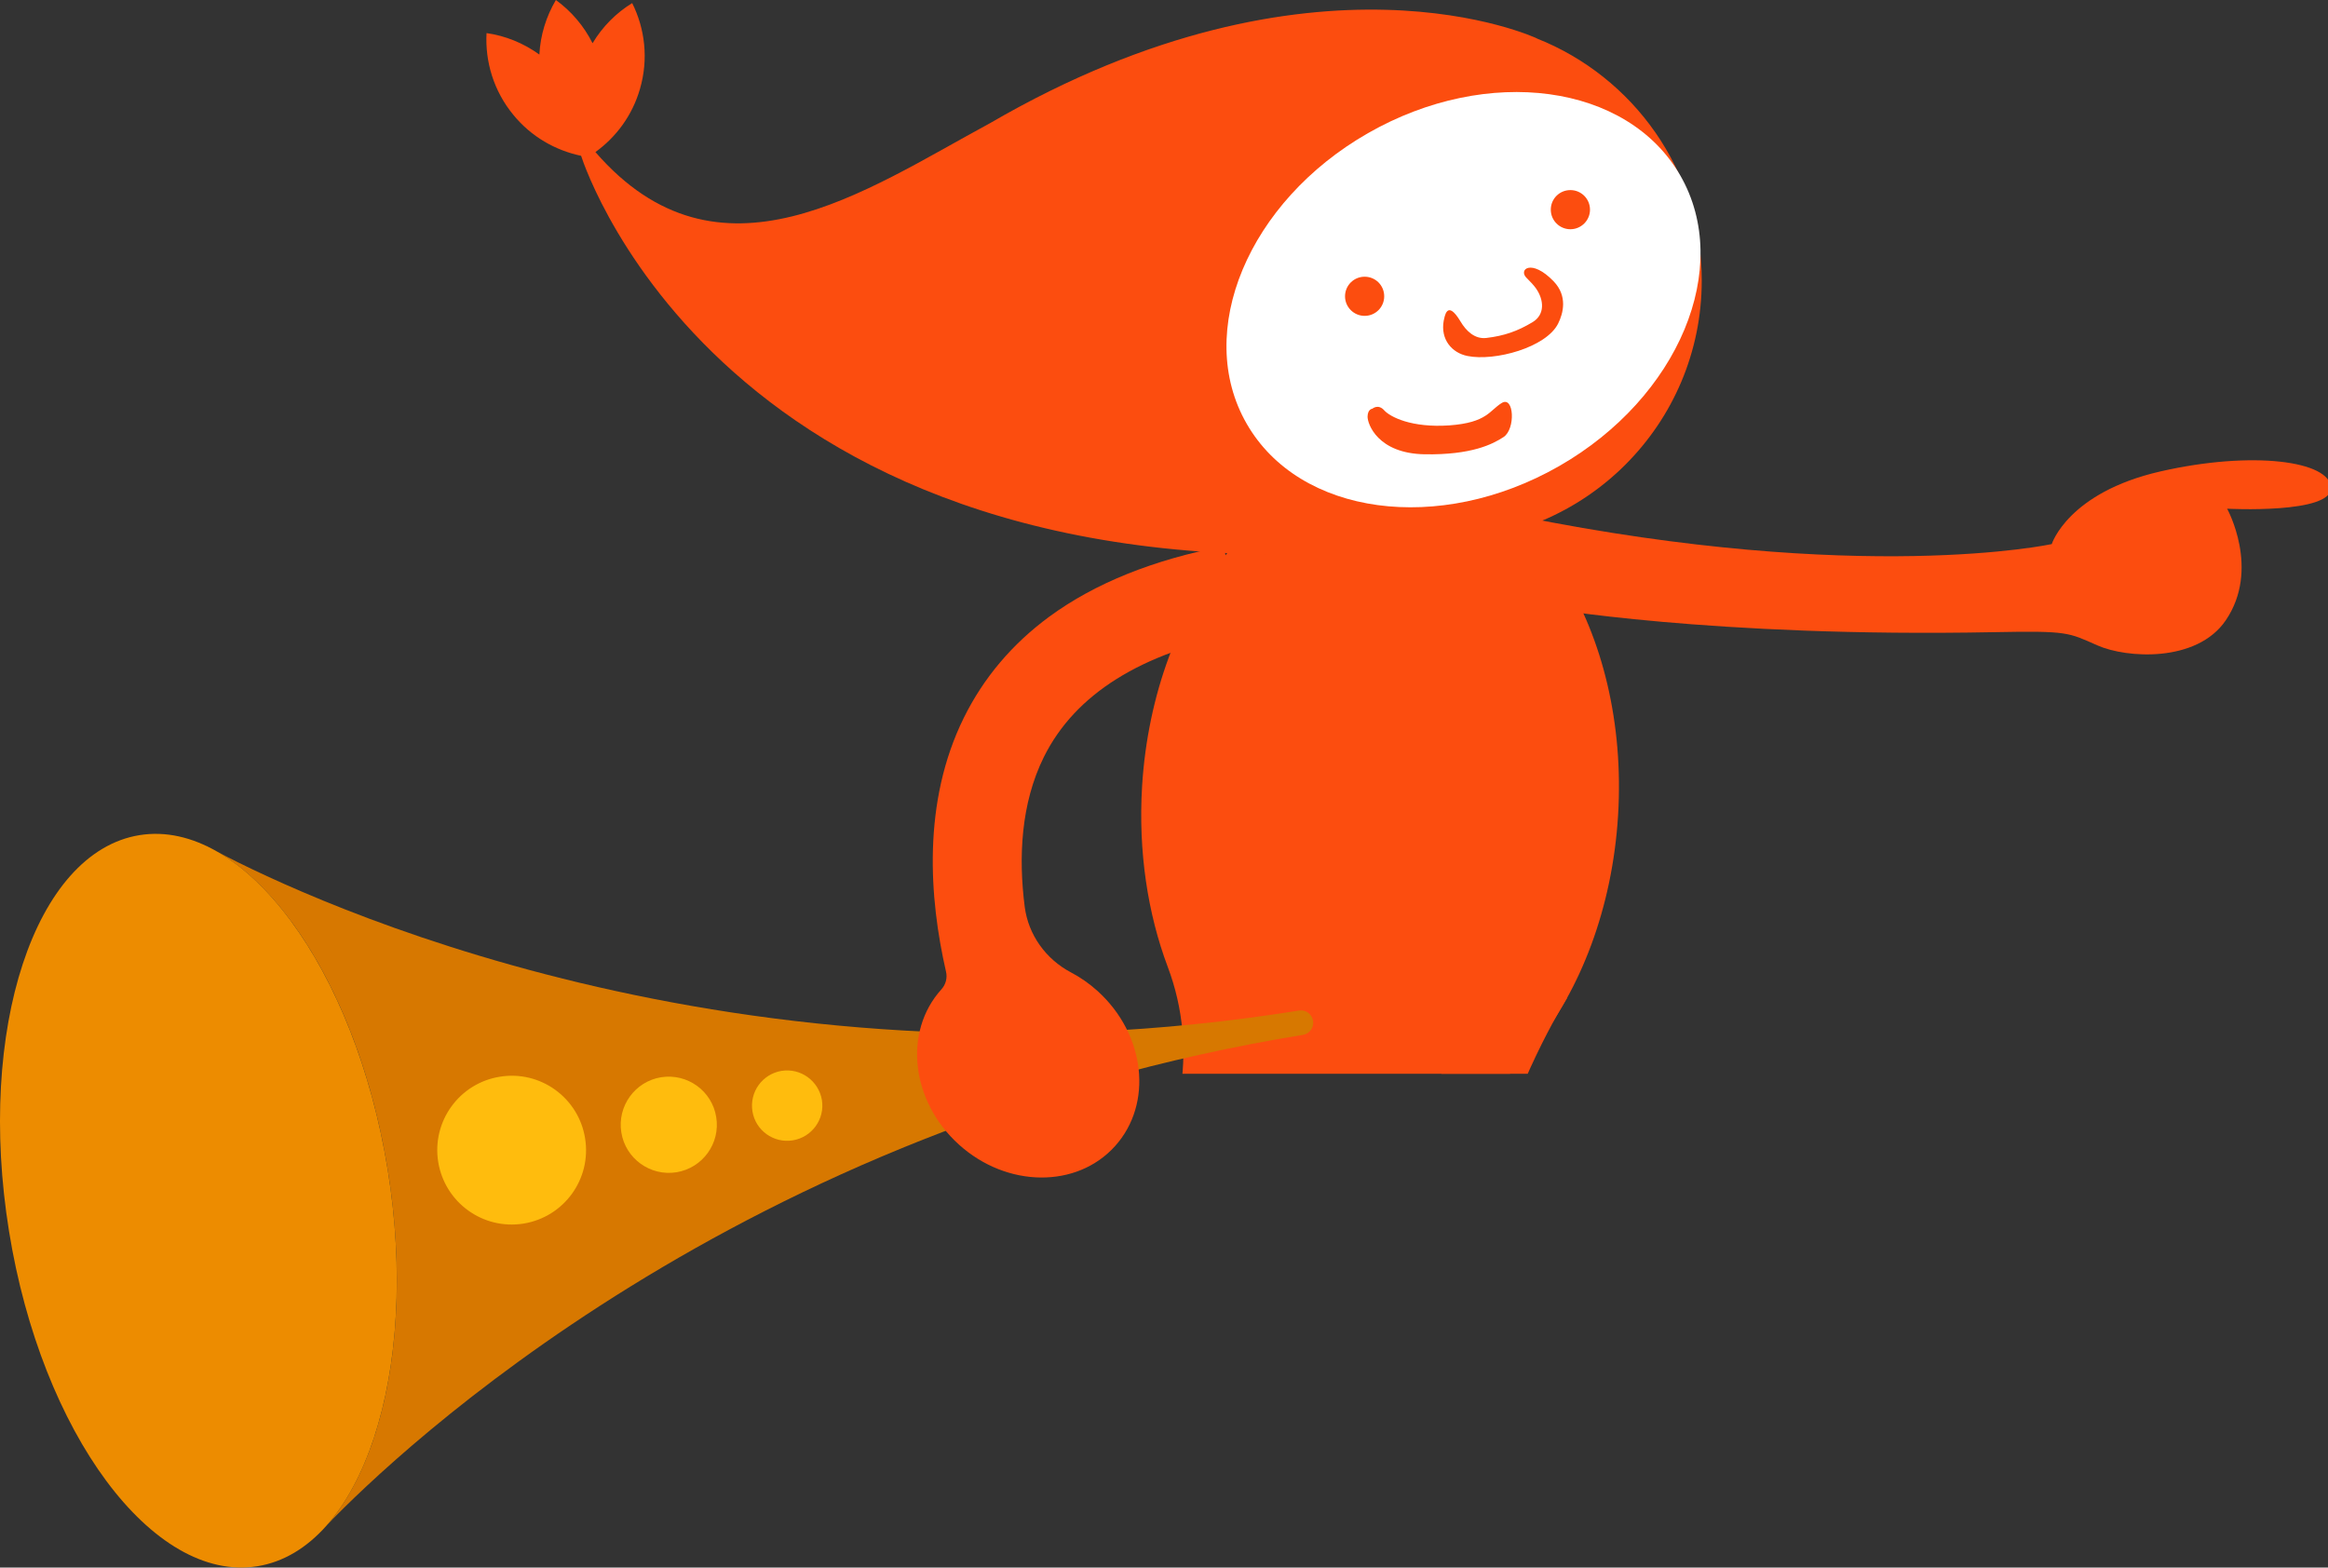 <svg width="297" height="200" viewBox="0 0 297 200" fill="none" xmlns="http://www.w3.org/2000/svg">
    <rect x="0" y="0" width="297" height="200" fill="#333333" stroke="none"/>
    <g clip-path="url(#clip0_1391_93258)">
        <path d="M199.95 127.285C199.95 127.285 177.717 162.003 192.744 190.842C192.744 190.842 204.29 187.782 214.744 196.846C223.816 204.699 235.586 217.759 232.454 222.557C228.901 228.001 203.647 219.458 196.369 216.722C183.981 212.05 172.546 192.763 184.793 132.431C184.401 133.149 186.214 129.163 186.214 129.163L199.95 127.285Z" fill="#FC4D0F"/>
        <path d="M178.686 59.534C195.457 60.572 207.874 80.488 206.428 104.055C204.983 127.608 190.218 145.872 173.447 144.845C172.886 144.805 172.31 144.748 171.76 144.679C166.506 143.947 161.436 146.881 159.527 151.833C154.708 164.261 150.228 182.255 154.737 199.847C156.014 204.828 160.44 208.347 165.597 208.43C170.131 208.501 175.665 208.853 180.89 213.579C190.768 222.528 202.944 237.466 199.503 242.828C195.302 249.392 168.081 238.953 159.976 236.008C137.502 227.86 145.114 169.267 150.479 139.796C151.479 134.284 150.958 128.603 148.976 123.356C146.434 116.595 145.201 108.684 145.704 100.324C147.153 76.771 161.929 58.507 178.686 59.534Z" fill="#FC4D0F"/>
        <path d="M193.953 65.872L196.65 77.489C196.65 77.489 218.34 81.36 254.465 80.656C263.807 80.477 263.836 80.685 267.572 82.34C271.294 83.996 280.255 84.57 283.951 79.155C288.403 72.62 284.131 64.906 284.131 64.906C284.131 64.906 297.519 65.606 297.378 62.227C297.252 58.83 287.446 57.455 275.619 60.148C263.807 62.856 261.757 69.42 261.757 69.42C261.757 69.42 237.567 74.666 193.953 65.872Z" fill="#FC4D0F"/>
        <path d="M196.074 4.912V4.898C196.074 4.898 167.828 -8.442 126.263 15.739C110.293 24.368 91.71 37.551 75.963 19.402C78.617 17.481 80.681 14.716 81.652 11.322C82.749 7.534 82.285 3.663 80.652 0.395C78.617 1.641 76.862 3.397 75.597 5.516C74.489 3.297 72.871 1.418 70.918 1.52588e-05C69.685 2.09 68.941 4.464 68.811 6.959C66.79 5.501 64.471 4.56 62.072 4.223C61.874 7.871 62.982 11.602 65.485 14.647C67.772 17.452 70.864 19.19 74.137 19.88C74.741 21.743 93.634 78.412 181.579 69.884C181.579 69.898 181.636 69.55 181.733 68.918C182.435 68.961 183.125 69.029 183.826 69.029C202.198 69.029 217.103 54.148 217.103 35.798C217.103 21.772 208.379 9.792 196.074 4.912Z" fill="#FC4D0F"/>
        <path d="M159.047 54.062C165.775 65.79 183.614 68.218 198.897 59.477C214.179 50.723 221.105 34.129 214.377 22.404C207.649 10.676 189.81 8.249 174.527 16.989C159.244 25.726 152.304 42.338 159.047 54.062Z" fill="white"/>
        <path d="M184.182 40.934C184.293 40.542 184.545 38.043 186.328 41.016C187.044 42.223 188.141 43.289 189.615 43.121C191.891 42.855 193.621 42.252 195.545 41.088C197.087 40.147 197.019 38.294 195.937 36.768C195.642 36.348 195.135 35.842 194.772 35.475C193.646 34.398 195.361 32.937 198.213 35.899C200.011 37.777 199.436 39.964 198.788 41.271C197.271 44.342 190.683 46.123 187.227 45.422C185.235 45.031 183.757 43.318 184.182 40.934Z" fill="#FC4D0F"/>
        <path d="M176.594 37.806C176.594 39.181 175.487 40.301 174.095 40.301C172.718 40.301 171.596 39.181 171.596 37.806C171.596 36.416 172.718 35.306 174.095 35.306C175.487 35.306 176.594 36.416 176.594 37.806Z" fill="#FC4D0F"/>
        <path d="M202.848 26.753C202.848 28.124 201.722 29.248 200.348 29.248C198.957 29.248 197.846 28.124 197.846 26.753C197.846 25.363 198.957 24.253 200.348 24.253C201.722 24.253 202.848 25.363 202.848 26.753Z" fill="#FC4D0F"/>
        <path d="M175.089 52.141C175.089 52.141 174.499 52.184 174.471 53.135C174.445 54.076 175.765 57.865 181.763 57.962C187.747 58.059 190.429 56.673 191.821 55.761C193.363 54.751 193.169 50.471 191.594 51.412C190.023 52.363 189.739 53.922 184.909 54.274C180.077 54.608 177.351 53.193 176.592 52.352C175.833 51.494 175.089 52.141 175.089 52.141Z" fill="#FC4D0F"/>
    </g>
    <path d="M26.38 107.974L26.366 107.945C26.42 107.974 26.477 108.017 26.535 108.042C26.477 108.017 26.42 108.003 26.38 107.974Z" fill="#ED8C00"/>
    <path d="M40.552 195.802C40.566 195.787 40.58 195.773 40.595 195.759C40.58 195.773 40.566 195.787 40.552 195.802Z" fill="#ED8C00"/>
    <path d="M166.227 132.037C94.352 143.739 50.863 185.096 41.776 194.507C49.219 185.995 52.578 168.521 49.475 149.302C46.368 130.001 37.633 114.437 27.827 108.733C39.205 114.703 93.607 140.481 165.738 128.933C166.579 128.807 167.367 129.368 167.507 130.21L167.521 130.267C167.647 131.109 167.072 131.896 166.227 132.037Z" fill="#D77800"/>
    <path d="M63.77 137.377C68.941 136.532 73.814 140.06 74.644 145.228C75.486 150.414 71.973 155.272 66.791 156.117C61.609 156.944 56.747 153.431 55.906 148.249C55.075 143.081 58.589 138.204 63.77 137.377Z" fill="#FFBC0D"/>
    <path d="M84.337 137.445C87.692 136.913 90.842 139.189 91.374 142.53C91.921 145.875 89.645 149.021 86.304 149.568C82.96 150.104 79.799 147.827 79.267 144.483C78.731 141.142 80.993 137.995 84.337 137.445Z" fill="#FFBC0D"/>
    <path d="M99.701 136.633C102.146 136.238 104.451 137.91 104.857 140.356C105.249 142.797 103.577 145.103 101.135 145.495C98.69 145.89 96.385 144.232 95.993 141.787C95.601 139.331 97.259 137.04 99.701 136.633Z" fill="#FFBC0D"/>
    <path d="M1.152 157.099C-3.005 131.35 4.439 108.718 17.798 106.554C31.142 104.407 45.314 123.539 49.474 149.302C53.631 175.052 46.187 197.683 32.843 199.834C19.498 201.995 5.309 182.848 1.152 157.099Z" fill="#ED8C00"/>
    <path d="M158.264 80.862C145.592 83.278 137.149 88.572 133.175 96.581C130.212 102.565 129.932 109.463 130.73 115.699C131.194 119.281 133.427 122.373 136.617 124.06C137.81 124.689 138.961 125.477 140.015 126.433C146.139 131.968 147.138 140.819 142.248 146.238C137.375 151.647 128.454 151.564 122.33 146.03C116.221 140.509 115.21 131.644 120.097 126.236C120.658 125.617 120.884 124.776 120.687 123.959C118.54 114.577 117.641 102.367 122.963 91.578C125.491 86.465 129.13 82.167 133.862 78.682C139.666 74.428 147.109 71.421 156.128 69.692L158.264 80.862Z" fill="#FC4D0F"/>
    <defs>
        <clipPath id="clip0_1391_93258">
            <rect width="297" height="137" fill="white"/>
        </clipPath>
    </defs>
</svg>
